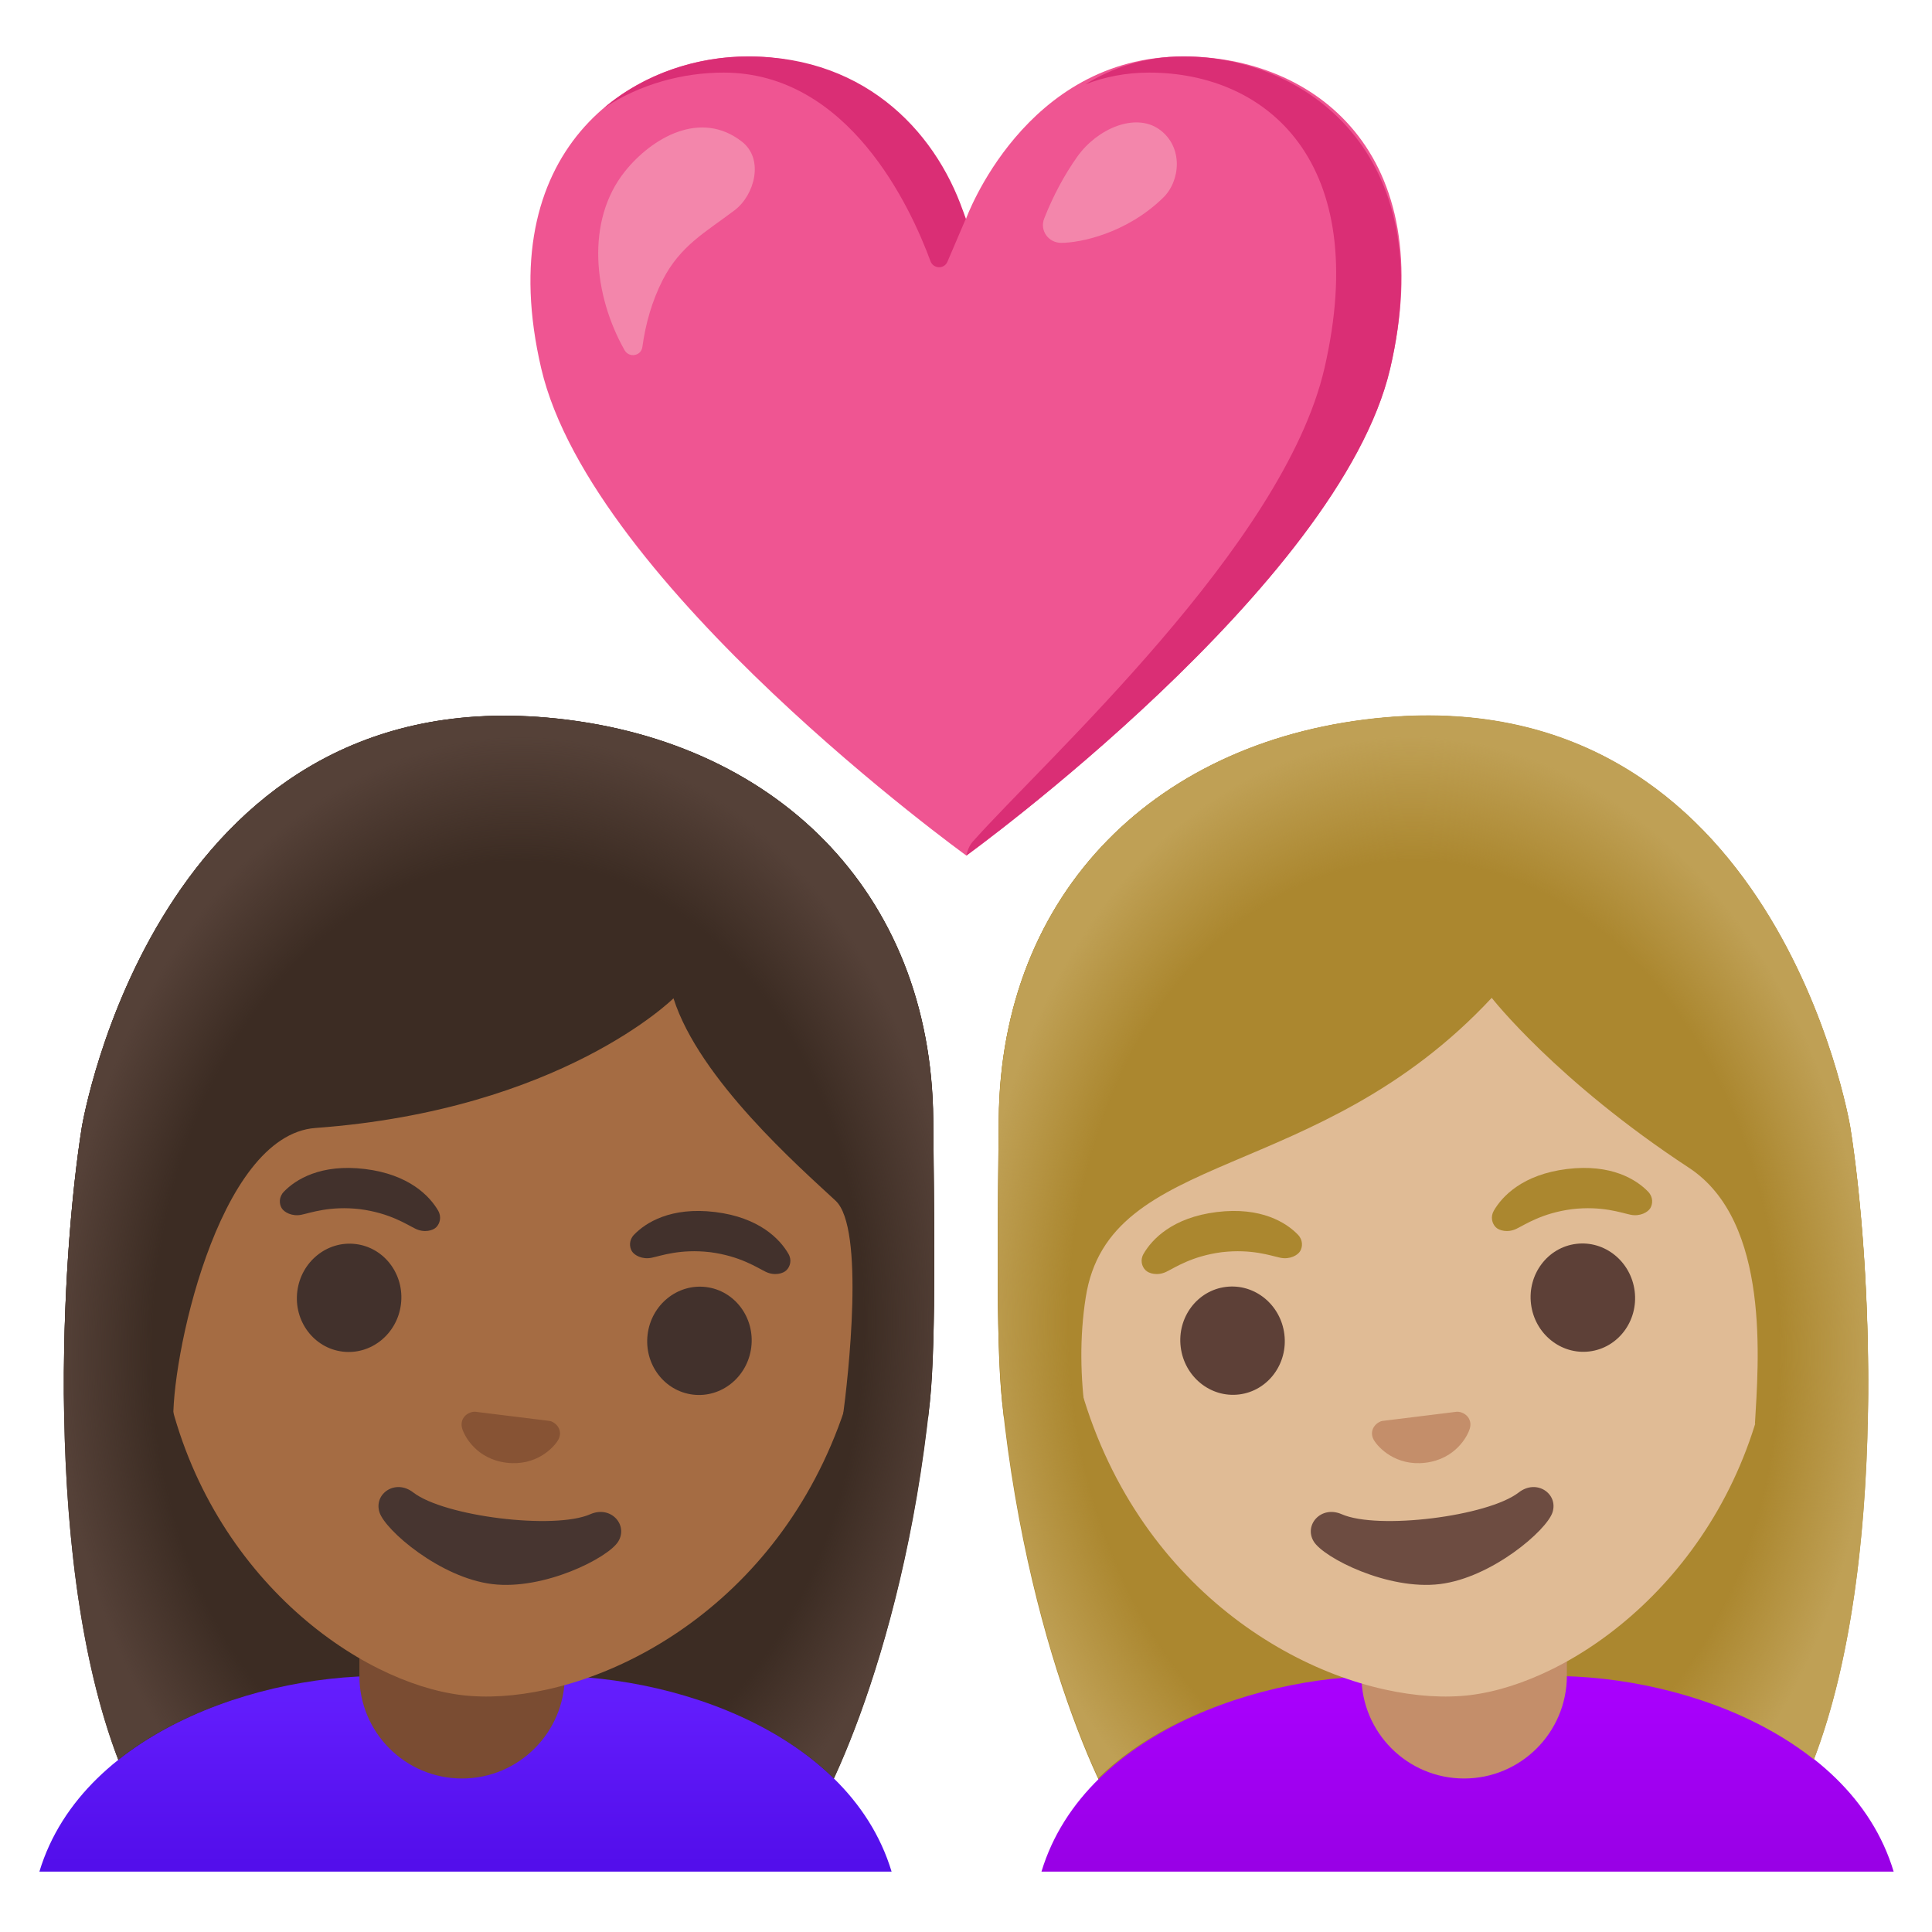 <svg viewBox="0 0 128 128" xmlns="http://www.w3.org/2000/svg">
  <defs>
    <linearGradient id="SVGID_1_" gradientTransform="matrix(-1 0 0 1 0 0)" gradientUnits="userSpaceOnUse" x1="-30.846" x2="-30.846" y1="123.518" y2="110.865">
      <stop offset="0" stop-color="#530EEB"/>
      <stop offset="1" stop-color="#651FFF"/>
    </linearGradient>
    <linearGradient id="SVGID_2_" gradientUnits="userSpaceOnUse" x1="97.236" x2="97.236" y1="123.518" y2="110.865">
      <stop offset="0" stop-color="#9900E6"/>
      <stop offset="1" stop-color="#AA00FF"/>
    </linearGradient>
    <radialGradient id="hairHighlights_1_" cx="38.019" cy="64.731" gradientTransform="matrix(0.999 0.05 -0.067 1.339 0 0)" gradientUnits="userSpaceOnUse" r="30.737">
      <stop offset="0.765" stop-color="#554138" stop-opacity="0"/>
      <stop offset="0.966" stop-color="#554138"/>
    </radialGradient>
    <radialGradient id="hairHighlights_2_" cx="-89.781" cy="69.492" gradientTransform="matrix(-0.999 0.05 0.067 1.339 0 0)" gradientUnits="userSpaceOnUse" r="30.737">
      <stop offset="0.765" stop-color="#BFA055" stop-opacity="0"/>
      <stop offset="0.966" stop-color="#BFA055"/>
    </radialGradient>
  </defs>
  <path id="hair_9_" d="M5.43,74.62 C5.49,74.36 10.38,45.28 36.23,47.54 C51.27,48.85 61.71,59.06 61.83,74.15 C61.87,79.47 62.05,88.66 61.61,92.84 C59.78,110.42 53.87,121.27 53.08,121.47 C48.92,122.49 11.74,124.82 8.99,119.24 C2.65,106.44 3.99,83.56 5.43,74.62 Z" fill="#3C2C23"/>
  <path d="M27.08,111.11 L30.84,111.11 L34.6,111.11 C43.29,110.45 56.16,114.35 59.07,124 L30.85,124 L2.61,124 C5.52,114.36 18.39,110.45 27.08,111.11 Z" fill="url(#SVGID_1_)"/>
  <path id="neck_2_" d="M30.61,117.83 L30.61,117.83 C26.85,117.83 23.81,114.78 23.81,111.03 L23.81,106.49 L37.42,106.49 L37.42,111.03 C37.41,114.79 34.36,117.83 30.61,117.83 Z" fill="#7A4C32"/>
  <path d="M37.51,55.63 L37.51,55.63 L37.51,55.63 C25.36,54.14 13,61.79 10.64,80.95 C8.75,96.34 17.16,106.61 25.1,110.56 C26.99,111.5 28.86,112.09 30.55,112.3 C32.23,112.51 34.17,112.39 36.22,111.94 C44.88,110.04 55.55,102.1 57.45,86.69 C59.8,67.53 49.66,57.12 37.51,55.63 Z" fill="#A56C43"/>
  <path id="nose_1_" d="M36.63,94.22 C36.56,94.18 36.49,94.15 36.41,94.14 L31.47,93.53 C31.39,93.53 31.32,93.54 31.24,93.56 C30.77,93.69 30.47,94.12 30.62,94.64 C30.77,95.16 31.58,96.67 33.56,96.91 C35.54,97.15 36.69,95.89 36.97,95.42 C37.25,94.95 37.06,94.46 36.63,94.22 Z" fill="#875334"/>
  <path d="M29.03,80.21 C28.48,79.26 27.12,77.81 24.18,77.45 C21.24,77.09 19.57,78.16 18.81,78.95 C18.47,79.3 18.49,79.75 18.66,80.04 C18.82,80.31 19.34,80.61 19.97,80.48 C20.6,80.35 21.86,79.88 23.85,80.11 C25.84,80.37 26.95,81.13 27.53,81.41 C28.11,81.69 28.69,81.53 28.91,81.3 C29.14,81.06 29.27,80.63 29.03,80.21 Z" fill="#42312C"/>
  <path d="M52.23,83.06 C51.68,82.11 50.32,80.66 47.38,80.3 C44.44,79.94 42.77,81.01 42.01,81.8 C41.67,82.15 41.69,82.6 41.86,82.89 C42.02,83.16 42.54,83.46 43.17,83.33 C43.8,83.2 45.06,82.73 47.05,82.96 C49.04,83.22 50.15,83.98 50.73,84.26 C51.31,84.54 51.89,84.38 52.11,84.15 C52.35,83.91 52.48,83.48 52.23,83.06 Z" fill="#42312C"/>
  <path d="M46.777,85.27 C48.674,85.503 50.015,87.287 49.774,89.255 C49.532,91.223 47.799,92.629 45.902,92.396 C44.006,92.163 42.664,90.379 42.906,88.411 C43.147,86.444 44.881,85.037 46.777,85.27 Z" fill="#42312C"/>
  <path d="M23.568,82.421 C25.465,82.654 26.806,84.438 26.564,86.406 C26.323,88.374 24.589,89.78 22.693,89.547 C20.796,89.314 19.455,87.53 19.696,85.563 C19.938,83.595 21.671,82.188 23.568,82.421 Z" fill="#42312C"/>
  <path id="mouth_1_" d="M39.11,100.32 C36.72,101.37 29.44,100.47 27.38,98.88 C26.2,97.96 24.75,98.96 25.14,100.19 C25.52,101.39 29.17,104.53 32.61,104.95 C36.05,105.37 40.3,103.21 40.96,102.13 C41.63,101.04 40.48,99.72 39.11,100.32 Z" fill="#473530"/>
  <path id="hair_7_" d="M36.22,47.55 C10.37,45.29 5.49,74.36 5.43,74.62 C4.76,78.8 4.11,86.02 4.25,93.83 L11.49,94.34 C11.27,90.38 14.37,75.2 20.91,74.73 C37.18,73.54 44.62,66.14 44.62,66.14 C46.32,71.5 52.98,77.34 55.36,79.55 C57.31,81.36 56.2,91.24 55.83,93.95 L61.49,93.95 C61.53,93.59 61.57,93.23 61.61,92.86 C62.04,88.68 61.87,79.49 61.83,74.17 C61.7,59.06 51.26,48.86 36.22,47.55 Z" fill="#3C2C23"/>
  <path id="hairHighlights" d="M61.82,74.15 C61.7,59.06 51.26,48.86 36.22,47.54 C10.37,45.29 5.49,74.36 5.43,74.62 C4.09,82.97 2.83,103.49 7.83,116.59 C13.16,112.35 21.11,110.65 27.08,111.11 L30.84,111.11 L34.6,111.11 C41.12,110.61 49.99,112.68 55.24,117.82 C57.36,113.23 60.38,104.53 61.59,92.84 C62.04,88.67 61.86,79.47 61.82,74.15 Z" fill="url(#hairHighlights_1_)"/>
  <path d="M78.41,3.74 C67.87,3.74 64,14.5 64,14.5 C64,14.5 60.18,3.74 49.57,3.74 C41.6,3.74 32.5,10.06 35.86,24.42 C39.22,38.78 64.02,56.68 64.02,56.68 C64.02,56.68 88.74,38.78 92.1,24.42 C95.46,10.06 87.02,3.74 78.41,3.74 Z" fill="#EF5592"/>
  <path d="M47.94,4.81 C56.21,4.81 60.32,13.7 61.65,17.31 C61.84,17.82 62.56,17.84 62.77,17.34 L63.98,14.51 C62.27,9.06 57.58,3.74 49.57,3.74 C46.25,3.74 42.75,4.84 40.02,7.15 C42.42,5.56 45.25,4.81 47.94,4.81 Z" fill="#DA2E75"/>
  <path d="M78.41,3.74 C75.86,3.74 73.71,4.48 71.9,5.59 C73.17,5.1 74.58,4.81 76.13,4.81 C83.93,4.81 90.9,10.72 87.75,24.39 C85.05,36.12 69.25,50.35 64.43,55.78 C64.12,56.13 64.02,56.69 64.02,56.69 C64.02,56.69 88.74,38.79 92.1,24.43 C95.46,10.06 86.38,3.74 78.41,3.74 Z" fill="#DA2E75"/>
  <path d="M41.4,11.36 C43.2,9.11 46.43,7.25 49.16,9.39 C50.64,10.55 49.99,12.93 48.67,13.93 C46.74,15.39 45.07,16.27 43.9,18.56 C43.2,19.94 42.77,21.44 42.56,22.98 C42.48,23.59 41.68,23.73 41.38,23.2 C39.34,19.6 38.77,14.65 41.4,11.36 Z" fill="#F386AB"/>
  <path d="M70.31,16.09 C69.46,16.09 68.87,15.27 69.18,14.48 C69.75,13.03 70.49,11.62 71.38,10.37 C72.7,8.52 75.2,7.45 76.79,8.56 C78.42,9.71 78.21,11.99 77.06,13.1 C74.61,15.49 71.53,16.09 70.31,16.09 Z" fill="#F386AB"/>
  <path id="hair_3_" d="M122.57,74.62 C122.51,74.36 117.62,45.28 91.77,47.54 C76.73,48.85 66.29,59.06 66.17,74.15 C66.13,79.47 65.95,88.66 66.39,92.84 C68.22,110.42 74.13,121.27 74.92,121.47 C79.08,122.49 116.26,124.82 119.01,119.24 C125.35,106.44 124.01,83.56 122.57,74.62 Z" fill="#AB872F"/>
  <path d="M101,111.11 L97.24,111.11 L93.48,111.11 C84.78,110.45 71.91,114.36 69,124 L97.23,124 L125.46,124 C122.57,114.36 109.69,110.45 101,111.11 Z" fill="url(#SVGID_2_)"/>
  <path id="neck" d="M97,117.83 L97,117.83 C93.24,117.83 90.2,114.78 90.2,111.03 L90.2,106.49 L103.81,106.49 L103.81,111.03 C103.8,114.79 100.75,117.83 97,117.83 Z" fill="#C48E6A"/>
  <path d="M90.49,55.63 L90.49,55.63 L90.49,55.63 C102.64,54.14 115,61.79 117.35,80.95 C119.24,96.34 110.83,106.61 102.89,110.56 C101,111.5 99.13,112.09 97.44,112.3 C95.76,112.51 93.82,112.39 91.77,111.94 C83.11,110.04 72.44,102.1 70.54,86.69 C68.2,67.53 78.34,57.12 90.49,55.63 Z" fill="#E0BB95"/>
  <path id="nose_177_" d="M91.37,94.22 C91.44,94.18 91.51,94.15 91.59,94.14 L96.53,93.53 C96.61,93.53 96.68,93.54 96.76,93.56 C97.23,93.69 97.53,94.12 97.38,94.64 C97.23,95.16 96.42,96.67 94.44,96.91 C92.46,97.15 91.31,95.89 91.03,95.42 C90.75,94.95 90.94,94.46 91.37,94.22 Z" fill="#C48E6A"/>
  <path d="M98.97,80.21 C99.52,79.26 100.88,77.81 103.82,77.45 C106.76,77.09 108.43,78.16 109.19,78.95 C109.53,79.3 109.51,79.75 109.34,80.04 C109.18,80.31 108.66,80.61 108.03,80.48 C107.4,80.35 106.14,79.88 104.15,80.11 C102.16,80.37 101.05,81.13 100.47,81.41 C99.89,81.69 99.31,81.53 99.09,81.3 C98.86,81.06 98.73,80.63 98.97,80.21 Z" fill="#AB872F"/>
  <path d="M75.77,83.06 C76.32,82.11 77.68,80.66 80.62,80.3 C83.56,79.94 85.23,81.01 85.99,81.8 C86.33,82.15 86.31,82.6 86.14,82.89 C85.98,83.16 85.46,83.46 84.83,83.33 C84.2,83.2 82.94,82.73 80.95,82.96 C78.96,83.22 77.85,83.98 77.27,84.26 C76.69,84.54 76.11,84.38 75.89,84.15 C75.65,83.91 75.52,83.48 75.77,83.06 Z" fill="#AB872F"/>
  <path d="M85.093,88.402 C85.335,90.369 83.993,92.153 82.097,92.386 C80.2,92.619 78.467,91.213 78.225,89.245 C77.983,87.277 79.325,85.493 81.222,85.26 C83.118,85.027 84.852,86.434 85.093,88.402 Z" fill="#5D4037"/>
  <path d="M108.302,85.551 C108.544,87.519 107.202,89.303 105.306,89.536 C103.409,89.769 101.676,88.362 101.434,86.394 C101.192,84.426 102.534,82.642 104.43,82.409 C106.327,82.176 108.06,83.583 108.302,85.551 Z" fill="#5D4037"/>
  <path id="mouth_103_" d="M88.89,100.32 C91.28,101.37 98.56,100.47 100.62,98.88 C101.8,97.96 103.25,98.96 102.86,100.19 C102.48,101.39 98.83,104.53 95.39,104.95 C91.95,105.37 87.7,103.21 87.04,102.13 C86.37,101.04 87.52,99.72 88.89,100.32 Z" fill="#6D4C41"/>
  <path id="hair" d="M123.74,94.36 C123.92,86.34 123.26,78.89 122.57,74.62 C122.51,74.36 117.62,45.28 91.77,47.54 C76.73,48.85 66.29,59.06 66.17,74.15 C66.13,79.47 65.95,88.66 66.39,92.84 C66.43,93.21 66.47,93.57 66.51,93.93 L71.94,93.93 C71.57,91.23 71.52,88.6 71.93,85.97 C73.46,76.04 87.25,78.54 98.83,66.11 C98.83,66.11 103.11,71.6 111.9,77.37 C117.34,80.94 116.49,90.37 116.27,94.33 L123.74,94.36 Z" fill="#AB872F"/>
  <path id="hairHighlights_4_" d="M66.18,74.13 C66.3,59.04 76.74,48.84 91.78,47.52 C117.63,45.26 122.52,74.34 122.58,74.6 C123.92,82.95 125.18,103.47 120.18,116.57 C114.85,112.33 106.9,110.63 100.93,111.09 L97.17,111.09 L93.41,111.09 C86.89,110.59 78.02,112.66 72.77,117.8 C70.65,113.21 67.63,104.51 66.42,92.82 C65.96,88.65 66.14,79.45 66.18,74.13 Z" fill="url(#hairHighlights_2_)"/>
</svg>